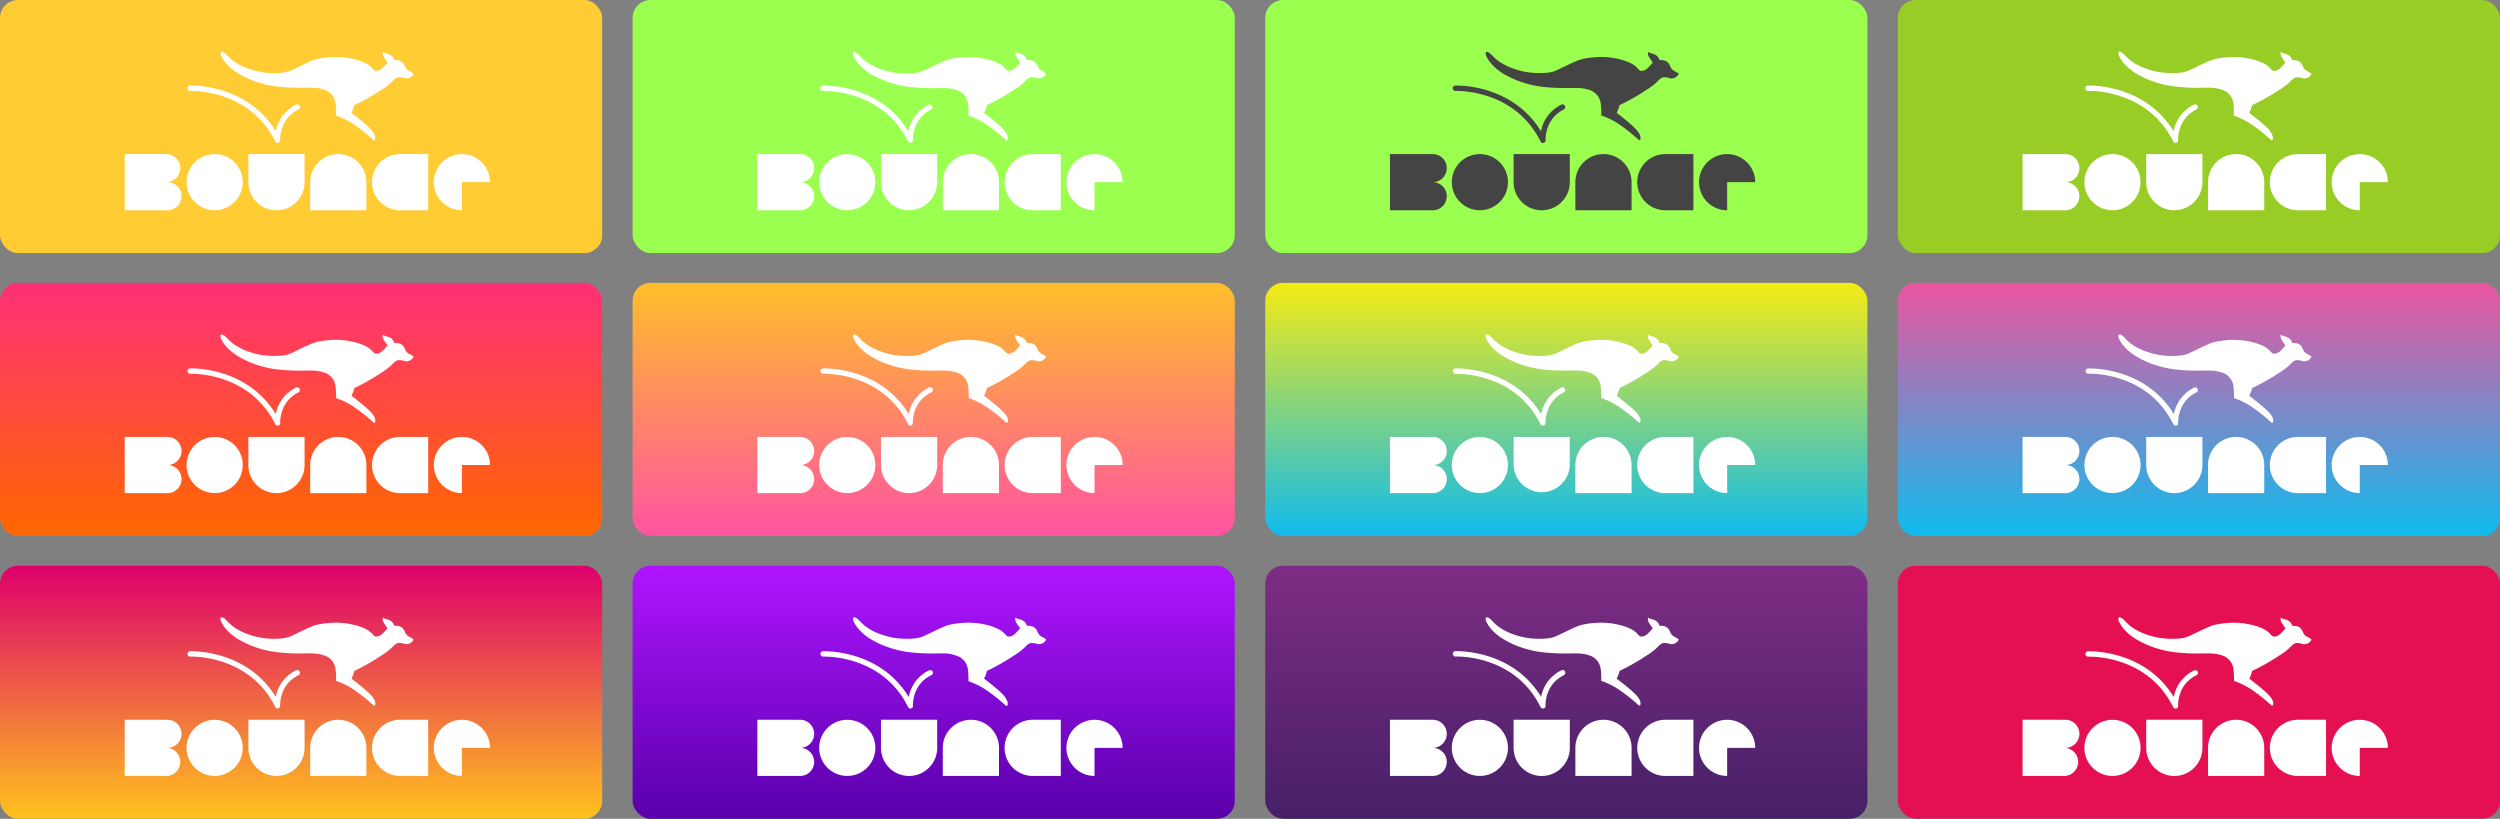 <svg id="Layer_01" data-name="Layer 01" xmlns="http://www.w3.org/2000/svg" xmlns:xlink="http://www.w3.org/1999/xlink" viewBox="0 0 930.08 304.61"><rect x="0" y="0" width="930.08" height="304.61" fill="#808080" stroke="none"/><defs><style>.cls-1{fill:url(#linear-gradient);}.cls-2{fill:#fff;}.cls-3{fill:url(#linear-gradient-2);}.cls-4{fill:url(#linear-gradient-3);}.cls-5{fill:url(#linear-gradient-4);}.cls-6{fill:url(#linear-gradient-5);}.cls-7{fill:url(#linear-gradient-6);}.cls-8{fill:url(#linear-gradient-7);}.cls-9{fill:#e51052;}.cls-10{fill:#fc3;}.cls-11{fill:#9bff4f;}.cls-12{fill:#444;}.cls-13{fill:#97cd25;}</style><linearGradient id="linear-gradient" x1="112.01" y1="105.23" x2="112.01" y2="199.38" gradientUnits="userSpaceOnUse"><stop offset="0" stop-color="#ff3076"/><stop offset="1" stop-color="#ff6700"/></linearGradient><linearGradient id="linear-gradient-2" x1="347.37" y1="105.23" x2="347.37" y2="199.38" gradientUnits="userSpaceOnUse"><stop offset="0" stop-color="#ffbe2a"/><stop offset="1" stop-color="#ff54a0"/></linearGradient><linearGradient id="linear-gradient-3" x1="582.72" y1="105.23" x2="582.72" y2="199.38" gradientUnits="userSpaceOnUse"><stop offset="0" stop-color="#f5eb13"/><stop offset="1" stop-color="#10bbee"/></linearGradient><linearGradient id="linear-gradient-4" x1="818.07" y1="105.23" x2="818.07" y2="199.38" gradientUnits="userSpaceOnUse"><stop offset="0" stop-color="#eb559f"/><stop offset="1" stop-color="#10bbee"/></linearGradient><linearGradient id="linear-gradient-5" x1="112.01" y1="210.46" x2="112.01" y2="304.61" gradientUnits="userSpaceOnUse"><stop offset="0" stop-color="#de006c"/><stop offset="1" stop-color="#ffc21e"/></linearGradient><linearGradient id="linear-gradient-6" x1="347.37" y1="210.46" x2="347.37" y2="304.61" gradientUnits="userSpaceOnUse"><stop offset="0" stop-color="#af15ff"/><stop offset="1" stop-color="#5800aa"/></linearGradient><linearGradient id="linear-gradient-7" x1="582.72" y1="210.46" x2="582.72" y2="304.61" gradientUnits="userSpaceOnUse"><stop offset="0" stop-color="#7e2d84"/><stop offset="1" stop-color="#461f67"/></linearGradient></defs><title>Artboard 2</title><rect class="cls-1" y="105.23" width="224.03" height="94.15" rx="6.66" ry="6.66"/><path class="cls-2" d="M182.3,173H171.85v10.45A10.45,10.45,0,1,1,182.3,173Z"/><path class="cls-2" d="M56.86,162.55H46.4v20.91H62.08a5.23,5.23,0,1,0,0-10.45,5.23,5.23,0,1,0,0-10.45Z"/><path class="cls-2" d="M136.31,173a10.45,10.45,0,0,0-20.91,0v10.45h20.91Z"/><path class="cls-2" d="M92.4,173a10.45,10.45,0,0,0,20.91,0V162.55H92.4Z"/><path class="cls-2" d="M148.85,162.55a10.45,10.45,0,0,0,0,20.91h10.45V162.55Z"/><circle class="cls-2" cx="79.86" cy="173" r="10.45"/><path class="cls-2" d="M130.77,147.25a17.38,17.38,0,0,0,1.07-2.89,79.74,79.74,0,0,0,10.07-5.73,23.45,23.45,0,0,0,3.67-2.73,13.25,13.25,0,0,1,1.73-1.59,2.43,2.43,0,0,1,1.51-.31,5.82,5.82,0,0,1,1.26.18,3,3,0,0,0,.91.24,3.39,3.39,0,0,0,1.57-.34,3.23,3.23,0,0,0,1.1-1c.2-.29.2-.42,0-.58a5,5,0,0,0-.93-.58,7,7,0,0,1-1.15-.69,3,3,0,0,1-.76-1c-.19-.37-.33-.77-.56-1.14a3.11,3.11,0,0,0-.88-.94,3.24,3.24,0,0,0-1.24-.48,4.6,4.6,0,0,0-1.5-.08,2.88,2.88,0,0,0-.9-1.57,5,5,0,0,0-1.34-.72c-.42-.15-.73-.2-1-.28a4.93,4.93,0,0,1-1-.5,2.57,2.57,0,0,0,.43,2c.32.53.7,1.1,1.34,2a25.78,25.78,0,0,1-1.8,1.94,4,4,0,0,1-1.28.89,3.3,3.3,0,0,1-1.07.24,1.06,1.06,0,0,1-.77-.23c-.26-.2-.55-.54-1-1a8.29,8.29,0,0,0-2.11-1.54,20.14,20.14,0,0,0-4.39-1.56,28.49,28.49,0,0,0-6.3-.83,34.79,34.79,0,0,0-6.46.55,14.65,14.65,0,0,0-3.58,1.1c-1,.43-2.09.94-3.09,1.42l-2.72,1.3a19.56,19.56,0,0,1-2.29,1,11.34,11.34,0,0,1-2.38.48,29.23,29.23,0,0,1-3.28.13,27.83,27.83,0,0,1-4.41-.36,29.72,29.72,0,0,1-5-1.32,23.43,23.43,0,0,1-4.23-2,15.48,15.48,0,0,1-2.71-2.11c-.68-.65-1.16-1.21-1.63-1.6a2.19,2.19,0,0,0-1.22-.59c-.3,0-.44.23-.45.55a3,3,0,0,0,.41,1.34,11.26,11.26,0,0,0,1.7,2.51,18.89,18.89,0,0,0,4.15,3.51,34.42,34.42,0,0,0,7,3.29,37.87,37.87,0,0,0,8,1.81,73.07,73.07,0,0,0,8.18.44c2.33,0,4-.08,5.47,0a15.14,15.14,0,0,1,3.83.77,5.87,5.87,0,0,1,2.12,1.23,6.14,6.14,0,0,1,1.33,1.72,6.9,6.9,0,0,1,.66,2.29,31.37,31.37,0,0,1,.18,4.2,28.34,28.34,0,0,1,7.91,4.19,58,58,0,0,1,5,4c.94.83,1.11,1,1.28,1s.35-.15.41-.54a3.3,3.3,0,0,0-.55-2C138.5,153.83,137.46,152.38,130.77,147.25Z"/><path class="cls-2" d="M111,146c-7.09,3.48-6.78,11.28-6.77,11.36v.08a.54.54,0,0,1,0,.22.07.07,0,0,1,0,0,.64.64,0,0,1-.08.19,1,1,0,0,1-.15.2.65.65,0,0,1-.12.11.86.86,0,0,1-.36.17l-.12,0h-.12a.75.75,0,0,1-.26,0h0l-.17-.07a.57.57,0,0,1-.18-.12.4.4,0,0,1-.13-.13.72.72,0,0,1-.14-.2l0,0C92.68,138.2,71,139.05,70.8,139.05a1,1,0,1,1-.1-2c.22,0,21-.85,31.89,17a13.8,13.8,0,0,1,7.56-9.89A1,1,0,1,1,111,146Z"/><rect class="cls-3" x="235.35" y="105.23" width="224.03" height="94.15" rx="6.66" ry="6.66"/><path class="cls-2" d="M417.66,173H407.2v10.45A10.45,10.45,0,1,1,417.66,173Z"/><path class="cls-2" d="M292.21,162.55H281.76v20.91h15.68a5.23,5.23,0,1,0,0-10.45,5.23,5.23,0,1,0,0-10.45Z"/><path class="cls-2" d="M371.66,173a10.45,10.45,0,1,0-20.91,0v10.45h20.91Z"/><path class="cls-2" d="M327.75,173a10.45,10.45,0,0,0,20.91,0V162.55H327.75Z"/><path class="cls-2" d="M384.2,162.55a10.45,10.45,0,0,0,0,20.91h10.45V162.55Z"/><circle class="cls-2" cx="315.21" cy="173" r="10.45"/><path class="cls-2" d="M366.12,147.25a17.38,17.38,0,0,0,1.07-2.89,79.74,79.74,0,0,0,10.07-5.73,23.45,23.45,0,0,0,3.67-2.73,13.25,13.25,0,0,1,1.73-1.59,2.43,2.43,0,0,1,1.51-.31,5.82,5.82,0,0,1,1.26.18,3,3,0,0,0,.91.24,3.39,3.39,0,0,0,1.57-.34,3.23,3.23,0,0,0,1.1-1c.2-.29.2-.42,0-.58a5,5,0,0,0-.93-.58,7,7,0,0,1-1.15-.69,3,3,0,0,1-.76-1c-.19-.37-.33-.77-.56-1.14a3.11,3.11,0,0,0-.88-.94,3.24,3.24,0,0,0-1.24-.48,4.6,4.6,0,0,0-1.5-.08,2.88,2.88,0,0,0-.9-1.57,5,5,0,0,0-1.34-.72c-.42-.15-.73-.2-1-.28a4.93,4.93,0,0,1-1-.5,2.57,2.57,0,0,0,.43,2c.32.53.7,1.1,1.34,2a25.78,25.78,0,0,1-1.8,1.94,4,4,0,0,1-1.28.89,3.3,3.3,0,0,1-1.07.24,1.06,1.06,0,0,1-.77-.23c-.26-.2-.55-.54-1-1a8.29,8.29,0,0,0-2.11-1.54,20.14,20.14,0,0,0-4.39-1.56,28.49,28.49,0,0,0-6.3-.83,34.79,34.79,0,0,0-6.46.55,14.65,14.65,0,0,0-3.58,1.1c-1,.43-2.09.94-3.09,1.42l-2.72,1.3a19.56,19.56,0,0,1-2.29,1,11.34,11.34,0,0,1-2.38.48,29.23,29.23,0,0,1-3.28.13,27.83,27.83,0,0,1-4.41-.36,29.72,29.72,0,0,1-5-1.32,23.43,23.43,0,0,1-4.23-2,15.48,15.48,0,0,1-2.71-2.11c-.68-.65-1.16-1.21-1.63-1.6a2.19,2.19,0,0,0-1.22-.59c-.3,0-.44.23-.45.55a3,3,0,0,0,.41,1.34,11.26,11.26,0,0,0,1.7,2.51,18.89,18.89,0,0,0,4.15,3.51,34.42,34.42,0,0,0,7,3.29,37.87,37.87,0,0,0,8,1.81,73.07,73.07,0,0,0,8.18.44c2.33,0,4-.08,5.47,0a15.14,15.14,0,0,1,3.83.77,5.87,5.87,0,0,1,2.12,1.23,6.14,6.14,0,0,1,1.33,1.72,6.9,6.9,0,0,1,.66,2.29,31.37,31.37,0,0,1,.18,4.2,28.34,28.34,0,0,1,7.91,4.19,58,58,0,0,1,5,4c.94.83,1.11,1,1.28,1s.35-.15.41-.54a3.3,3.3,0,0,0-.55-2C373.85,153.83,372.82,152.38,366.12,147.25Z"/><path class="cls-2" d="M346.39,146c-7.05,3.47-6.78,11-6.77,11.36v0a.75.75,0,0,1,0,.26v0a1.15,1.15,0,0,1-.24.41.65.65,0,0,1-.12.11.86.86,0,0,1-.36.17l-.12,0h-.12a.75.75,0,0,1-.26,0h0a.66.66,0,0,1-.24-.11h0a.62.62,0,0,1-.18-.14l0-.06a.9.9,0,0,1-.14-.2s0,0,0,0c-9.67-19.6-31.33-18.75-31.55-18.75a1,1,0,0,1-.1-2c.22,0,21.05-.84,31.89,17a13.85,13.85,0,0,1,7.57-9.9,1,1,0,0,1,.88,1.8Z"/><rect class="cls-4" x="470.71" y="105.23" width="224.03" height="94.15" rx="6.66" ry="6.66"/><path class="cls-2" d="M653,173H642.56v10.45A10.45,10.45,0,1,1,653,173Z"/><path class="cls-2" d="M527.56,162.55H517.11v20.91h15.68a5.23,5.23,0,1,0,0-10.45,5.23,5.23,0,1,0,0-10.45Z"/><path class="cls-2" d="M607,173a10.45,10.45,0,0,0-20.91,0v10.45H607Z"/><path class="cls-2" d="M563.11,173A10.45,10.45,0,0,0,584,173V162.55H563.11Z"/><path class="cls-2" d="M619.56,162.55a10.45,10.45,0,0,0,0,20.91H630V162.55Z"/><circle class="cls-2" cx="550.56" cy="173" r="10.45"/><path class="cls-2" d="M601.47,147.25a17.38,17.38,0,0,0,1.07-2.89,79.74,79.74,0,0,0,10.07-5.73,23.45,23.45,0,0,0,3.67-2.73,13.25,13.25,0,0,1,1.73-1.59,2.43,2.43,0,0,1,1.51-.31,5.82,5.82,0,0,1,1.26.18,3,3,0,0,0,.91.24,3.39,3.39,0,0,0,1.57-.34,3.23,3.23,0,0,0,1.1-1c.2-.29.2-.42,0-.58a5,5,0,0,0-.93-.58,7,7,0,0,1-1.15-.69,3,3,0,0,1-.76-1c-.19-.37-.33-.77-.56-1.14a3.11,3.11,0,0,0-.88-.94,3.24,3.24,0,0,0-1.24-.48,4.6,4.6,0,0,0-1.5-.08,2.88,2.88,0,0,0-.9-1.57,5,5,0,0,0-1.34-.72c-.42-.15-.73-.2-1-.28a4.93,4.93,0,0,1-1-.5,2.57,2.57,0,0,0,.43,2c.32.53.7,1.1,1.34,2a25.78,25.78,0,0,1-1.8,1.94,4,4,0,0,1-1.28.89,3.3,3.3,0,0,1-1.07.24,1.06,1.06,0,0,1-.77-.23c-.26-.2-.55-.54-1-1a8.29,8.29,0,0,0-2.11-1.54,20.14,20.14,0,0,0-4.39-1.56,28.49,28.49,0,0,0-6.3-.83,34.79,34.79,0,0,0-6.46.55,14.65,14.65,0,0,0-3.58,1.1c-1,.43-2.09.94-3.09,1.42l-2.72,1.3a19.56,19.56,0,0,1-2.29,1,11.34,11.34,0,0,1-2.38.48,29.23,29.23,0,0,1-3.28.13,27.83,27.83,0,0,1-4.41-.36,29.72,29.72,0,0,1-5-1.32,23.43,23.43,0,0,1-4.23-2,15.48,15.48,0,0,1-2.71-2.11c-.68-.65-1.16-1.21-1.63-1.6a2.19,2.19,0,0,0-1.22-.59c-.3,0-.44.23-.45.55a3,3,0,0,0,.41,1.34,11.26,11.26,0,0,0,1.7,2.51,18.89,18.89,0,0,0,4.15,3.51,34.42,34.42,0,0,0,7,3.29,37.87,37.87,0,0,0,8,1.81,73.07,73.07,0,0,0,8.18.44c2.33,0,4-.08,5.47,0a15.14,15.14,0,0,1,3.83.77,5.87,5.87,0,0,1,2.12,1.23,6.14,6.14,0,0,1,1.33,1.72,6.9,6.9,0,0,1,.66,2.29,31.37,31.37,0,0,1,.18,4.2,28.34,28.34,0,0,1,7.91,4.19,58,58,0,0,1,5,4c.94.83,1.11,1,1.28,1s.35-.15.41-.54a3.3,3.3,0,0,0-.55-2C609.2,153.83,608.17,152.38,601.47,147.25Z"/><path class="cls-2" d="M581.75,146c-7.09,3.48-6.77,11.28-6.77,11.36v0a.75.75,0,0,1,0,.26v0a.88.88,0,0,1-.11.24.7.7,0,0,1-.13.17.65.65,0,0,1-.12.11.86.86,0,0,1-.36.17l-.12,0H574a.75.75,0,0,1-.26,0h0a.64.64,0,0,1-.19-.08l-.07,0a.7.7,0,0,1-.22-.2.72.72,0,0,1-.14-.2s0,0,0,0c-9.67-19.6-31.33-18.75-31.55-18.75a1,1,0,1,1-.1-2c.22,0,21-.85,31.89,17a13.83,13.83,0,0,1,7.57-9.88,1,1,0,0,1,.88,1.79Z"/><rect class="cls-5" x="706.06" y="105.23" width="224.03" height="94.15" rx="6.66" ry="6.66"/><path class="cls-2" d="M888.36,173H877.91v10.45A10.45,10.45,0,1,1,888.36,173Z"/><path class="cls-2" d="M762.92,162.55H752.46v20.91h15.68a5.23,5.23,0,1,0,0-10.45,5.23,5.23,0,1,0,0-10.45Z"/><path class="cls-2" d="M842.37,173a10.45,10.45,0,1,0-20.91,0v10.45h20.91Z"/><path class="cls-2" d="M798.46,173a10.45,10.45,0,0,0,20.91,0V162.55H798.46Z"/><path class="cls-2" d="M854.91,162.55a10.45,10.45,0,1,0,0,20.91h10.45V162.55Z"/><circle class="cls-2" cx="785.91" cy="173" r="10.45"/><path class="cls-2" d="M836.82,147.25a17.38,17.38,0,0,0,1.07-2.89A79.74,79.74,0,0,0,848,138.64a23.45,23.45,0,0,0,3.67-2.73,13.25,13.25,0,0,1,1.73-1.59,2.43,2.43,0,0,1,1.51-.31,5.82,5.82,0,0,1,1.26.18,3,3,0,0,0,.91.24,3.39,3.39,0,0,0,1.57-.34,3.23,3.23,0,0,0,1.1-1c.2-.29.2-.42,0-.58a5,5,0,0,0-.93-.58,7,7,0,0,1-1.15-.69,3,3,0,0,1-.76-1c-.19-.37-.33-.77-.56-1.14a3.11,3.11,0,0,0-.88-.94,3.24,3.24,0,0,0-1.24-.48,4.6,4.6,0,0,0-1.5-.08,2.88,2.88,0,0,0-.9-1.57,5,5,0,0,0-1.34-.72c-.42-.15-.73-.2-1-.28a4.93,4.93,0,0,1-1-.5,2.57,2.57,0,0,0,.43,2c.32.53.7,1.1,1.34,2a25.78,25.78,0,0,1-1.8,1.94,4,4,0,0,1-1.28.89,3.3,3.3,0,0,1-1.07.24,1.06,1.06,0,0,1-.77-.23c-.26-.2-.55-.54-1-1a8.29,8.29,0,0,0-2.11-1.54,20.14,20.14,0,0,0-4.39-1.56,28.49,28.49,0,0,0-6.3-.83,34.79,34.79,0,0,0-6.46.55,14.65,14.65,0,0,0-3.58,1.1c-1,.43-2.09.94-3.09,1.42l-2.72,1.3a19.56,19.56,0,0,1-2.29,1,11.34,11.34,0,0,1-2.38.48,29.23,29.23,0,0,1-3.28.13,27.83,27.83,0,0,1-4.41-.36,29.72,29.72,0,0,1-5-1.32,23.43,23.43,0,0,1-4.23-2,15.48,15.48,0,0,1-2.71-2.11c-.68-.65-1.16-1.21-1.63-1.6a2.19,2.19,0,0,0-1.22-.59c-.3,0-.44.23-.45.55a3,3,0,0,0,.41,1.34,11.26,11.26,0,0,0,1.7,2.51,18.89,18.89,0,0,0,4.15,3.51,34.42,34.42,0,0,0,7,3.29,37.87,37.87,0,0,0,8,1.81,73.07,73.07,0,0,0,8.18.44c2.33,0,4-.08,5.47,0a15.14,15.14,0,0,1,3.83.77,5.87,5.87,0,0,1,2.12,1.23,6.14,6.14,0,0,1,1.33,1.72,6.9,6.9,0,0,1,.66,2.29,31.37,31.37,0,0,1,.18,4.2,28.34,28.34,0,0,1,7.91,4.19,58,58,0,0,1,5,4c.94.83,1.11,1,1.28,1s.35-.15.41-.54a3.3,3.3,0,0,0-.55-2C844.56,153.83,843.52,152.38,836.82,147.25Z"/><path class="cls-2" d="M817.1,146c-7.09,3.49-6.77,11.29-6.77,11.36v.06a.75.75,0,0,1,0,.26.71.71,0,0,1-.11.25.78.78,0,0,1-.16.2l0,0a.85.85,0,0,1-.2.13.48.48,0,0,1-.21.08.58.58,0,0,1-.19,0h-.05a.75.75,0,0,1-.26,0h0a.88.88,0,0,1-.24-.11,1.09,1.09,0,0,1-.17-.13.4.4,0,0,1-.1-.12.8.8,0,0,1-.12-.18c-9.66-19.62-31.34-18.78-31.56-18.78a1,1,0,0,1-1.05-.94,1,1,0,0,1,.95-1c.22,0,21.05-.85,31.89,17a13.86,13.86,0,0,1,7.57-9.89,1,1,0,0,1,.88,1.79Z"/><rect class="cls-6" y="210.46" width="224.03" height="94.15" rx="6.66" ry="6.66"/><path class="cls-2" d="M182.3,278.23H171.85v10.45a10.45,10.45,0,1,1,10.45-10.45Z"/><path class="cls-2" d="M56.86,267.77H46.4v20.91H62.08a5.23,5.23,0,0,0,0-10.45,5.23,5.23,0,1,0,0-10.45Z"/><path class="cls-2" d="M136.31,278.23a10.45,10.45,0,1,0-20.91,0v10.45h20.91Z"/><path class="cls-2" d="M92.4,278.23a10.45,10.45,0,0,0,20.91,0V267.77H92.4Z"/><path class="cls-2" d="M148.85,267.77a10.45,10.45,0,0,0,0,20.91h10.45V267.77Z"/><circle class="cls-2" cx="79.86" cy="278.23" r="10.45"/><path class="cls-2" d="M130.77,252.48a17.38,17.38,0,0,0,1.07-2.89,79.74,79.74,0,0,0,10.07-5.73,23.45,23.45,0,0,0,3.67-2.73,13.25,13.25,0,0,1,1.73-1.59,2.43,2.43,0,0,1,1.51-.31,5.82,5.82,0,0,1,1.26.18,3,3,0,0,0,.91.24,3.39,3.39,0,0,0,1.57-.34,3.23,3.23,0,0,0,1.1-1c.2-.29.2-.42,0-.58a5,5,0,0,0-.93-.58,7,7,0,0,1-1.15-.69,3,3,0,0,1-.76-1c-.19-.37-.33-.77-.56-1.14a3.11,3.11,0,0,0-.88-.94,3.24,3.24,0,0,0-1.24-.48,4.6,4.6,0,0,0-1.5-.08,2.88,2.88,0,0,0-.9-1.57,5,5,0,0,0-1.34-.72c-.42-.15-.73-.2-1-.28a4.93,4.93,0,0,1-1-.5,2.57,2.57,0,0,0,.43,2c.32.53.7,1.1,1.34,2a25.78,25.78,0,0,1-1.8,1.94,4,4,0,0,1-1.28.89,3.3,3.3,0,0,1-1.07.24,1.06,1.06,0,0,1-.77-.23c-.26-.2-.55-.54-1-1a8.29,8.29,0,0,0-2.11-1.54,20.14,20.14,0,0,0-4.39-1.56,28.49,28.49,0,0,0-6.3-.83,34.79,34.79,0,0,0-6.46.55,14.65,14.65,0,0,0-3.58,1.1c-1,.43-2.09.94-3.09,1.42l-2.72,1.3a19.56,19.56,0,0,1-2.29,1,11.34,11.34,0,0,1-2.38.48,29.23,29.23,0,0,1-3.28.13,27.83,27.83,0,0,1-4.41-.36,29.72,29.72,0,0,1-5-1.32,23.43,23.43,0,0,1-4.23-2,15.48,15.48,0,0,1-2.71-2.11c-.68-.65-1.16-1.21-1.63-1.6a2.19,2.19,0,0,0-1.22-.59c-.3,0-.44.23-.45.55a3,3,0,0,0,.41,1.34,11.26,11.26,0,0,0,1.7,2.51,18.89,18.89,0,0,0,4.15,3.51,34.42,34.42,0,0,0,7,3.29,37.87,37.87,0,0,0,8,1.81,73.07,73.07,0,0,0,8.18.44c2.33,0,4-.08,5.47,0a15.14,15.14,0,0,1,3.83.77,5.87,5.87,0,0,1,2.12,1.23,6.14,6.14,0,0,1,1.33,1.72,6.9,6.9,0,0,1,.66,2.29,31.37,31.37,0,0,1,.18,4.2,28.34,28.34,0,0,1,7.91,4.19,58,58,0,0,1,5,4c.94.83,1.11,1,1.28,1s.35-.15.41-.54a3.3,3.3,0,0,0-.55-2C138.5,259.05,137.46,257.61,130.77,252.48Z"/><path class="cls-2" d="M111,251.22c-7.06,3.47-6.79,11-6.77,11.36v0a.92.92,0,0,1-.06.33.29.29,0,0,1-.05.13.8.8,0,0,1-.15.21s0,0,0,0l-.09.08a.42.42,0,0,1-.14.09.85.85,0,0,1-.44.14h0a.75.75,0,0,1-.26,0h0a.63.63,0,0,1-.22-.1l-.06,0a.45.45,0,0,1-.16-.12l0-.06a.91.91,0,0,1-.14-.2s0,0,0,0C92.68,243.43,71,244.28,70.8,244.28a1,1,0,1,1-.1-2c.22,0,21-.84,31.89,17a13.85,13.85,0,0,1,7.56-9.91,1,1,0,0,1,1.34.46A1,1,0,0,1,111,251.22Z"/><rect class="cls-7" x="235.35" y="210.46" width="224.03" height="94.15" rx="6.66" ry="6.66"/><path class="cls-2" d="M417.66,278.23H407.2v10.45a10.45,10.45,0,1,1,10.45-10.45Z"/><path class="cls-2" d="M292.21,267.77H281.76v20.91h15.68a5.23,5.23,0,1,0,0-10.45,5.23,5.23,0,1,0,0-10.45Z"/><path class="cls-2" d="M371.66,278.23a10.45,10.45,0,1,0-20.91,0v10.45h20.91Z"/><path class="cls-2" d="M327.75,278.23a10.45,10.45,0,0,0,20.91,0V267.77H327.75Z"/><path class="cls-2" d="M384.2,267.77a10.45,10.45,0,0,0,0,20.91h10.45V267.77Z"/><circle class="cls-2" cx="315.21" cy="278.23" r="10.45"/><path class="cls-2" d="M366.12,252.48a17.38,17.38,0,0,0,1.07-2.89,79.74,79.74,0,0,0,10.07-5.73,23.45,23.45,0,0,0,3.67-2.73,13.25,13.25,0,0,1,1.73-1.59,2.43,2.43,0,0,1,1.51-.31,5.82,5.82,0,0,1,1.26.18,3,3,0,0,0,.91.24,3.39,3.39,0,0,0,1.57-.34,3.23,3.23,0,0,0,1.1-1c.2-.29.2-.42,0-.58a5,5,0,0,0-.93-.58,7,7,0,0,1-1.15-.69,3,3,0,0,1-.76-1c-.19-.37-.33-.77-.56-1.14a3.11,3.11,0,0,0-.88-.94,3.24,3.24,0,0,0-1.24-.48,4.6,4.6,0,0,0-1.5-.08,2.88,2.88,0,0,0-.9-1.57,5,5,0,0,0-1.34-.72c-.42-.15-.73-.2-1-.28a4.93,4.93,0,0,1-1-.5,2.57,2.57,0,0,0,.43,2c.32.53.7,1.1,1.34,2a25.78,25.78,0,0,1-1.8,1.94,4,4,0,0,1-1.28.89,3.3,3.3,0,0,1-1.07.24,1.06,1.06,0,0,1-.77-.23c-.26-.2-.55-.54-1-1a8.29,8.29,0,0,0-2.11-1.54,20.14,20.14,0,0,0-4.39-1.56,28.49,28.49,0,0,0-6.3-.83,34.79,34.79,0,0,0-6.46.55,14.65,14.65,0,0,0-3.58,1.1c-1,.43-2.09.94-3.09,1.42l-2.72,1.3a19.56,19.56,0,0,1-2.29,1,11.34,11.34,0,0,1-2.38.48,29.23,29.23,0,0,1-3.28.13,27.83,27.83,0,0,1-4.41-.36,29.72,29.72,0,0,1-5-1.32,23.43,23.43,0,0,1-4.23-2,15.48,15.48,0,0,1-2.71-2.11c-.68-.65-1.16-1.21-1.63-1.6a2.19,2.19,0,0,0-1.22-.59c-.3,0-.44.23-.45.55a3,3,0,0,0,.41,1.34,11.26,11.26,0,0,0,1.7,2.51,18.89,18.89,0,0,0,4.15,3.51,34.42,34.42,0,0,0,7,3.29,37.87,37.87,0,0,0,8,1.81,73.07,73.07,0,0,0,8.18.44c2.33,0,4-.08,5.47,0A15.14,15.14,0,0,1,356,244a5.87,5.87,0,0,1,2.12,1.23,6.14,6.14,0,0,1,1.33,1.72,6.9,6.9,0,0,1,.66,2.29,31.37,31.37,0,0,1,.18,4.2,28.34,28.34,0,0,1,7.91,4.19,58,58,0,0,1,5,4c.94.83,1.11,1,1.28,1s.35-.15.41-.54a3.3,3.3,0,0,0-.55-2C373.85,259.05,372.82,257.61,366.12,252.48Z"/><path class="cls-2" d="M346.4,251.23c-7.06,3.46-6.79,11-6.77,11.36v.07a.54.54,0,0,1,0,.22.07.07,0,0,1,0,0,.64.64,0,0,1-.08.19.8.8,0,0,1-.15.21l-.09.08a.42.42,0,0,1-.14.09.85.85,0,0,1-.44.14h0a.75.75,0,0,1-.26,0h0a.62.62,0,0,1-.22-.1.85.85,0,0,1-.19-.14.4.4,0,0,1-.1-.12.81.81,0,0,1-.12-.18c-9.67-19.62-31.34-18.77-31.56-18.77a1,1,0,1,1-.1-2c.22,0,21-.85,31.89,17a13.83,13.83,0,0,1,7.56-9.9,1,1,0,0,1,.89,1.8Z"/><rect class="cls-8" x="470.71" y="210.46" width="224.03" height="94.15" rx="6.66" ry="6.66"/><path class="cls-2" d="M653,278.23H642.56v10.45A10.45,10.45,0,1,1,653,278.23Z"/><path class="cls-2" d="M527.56,267.77H517.11v20.91h15.68a5.23,5.23,0,1,0,0-10.45,5.23,5.23,0,1,0,0-10.45Z"/><path class="cls-2" d="M607,278.23a10.45,10.45,0,0,0-20.91,0v10.45H607Z"/><path class="cls-2" d="M563.11,278.23a10.45,10.45,0,0,0,20.91,0V267.77H563.11Z"/><path class="cls-2" d="M619.56,267.77a10.45,10.45,0,0,0,0,20.91H630V267.77Z"/><circle class="cls-2" cx="550.56" cy="278.23" r="10.45"/><path class="cls-2" d="M601.47,252.48a17.38,17.38,0,0,0,1.07-2.89,79.74,79.74,0,0,0,10.07-5.73,23.45,23.45,0,0,0,3.67-2.73,13.25,13.25,0,0,1,1.73-1.59,2.43,2.43,0,0,1,1.51-.31,5.82,5.82,0,0,1,1.26.18,3,3,0,0,0,.91.24,3.39,3.39,0,0,0,1.57-.34,3.23,3.23,0,0,0,1.1-1c.2-.29.2-.42,0-.58a5,5,0,0,0-.93-.58,7,7,0,0,1-1.15-.69,3,3,0,0,1-.76-1c-.19-.37-.33-.77-.56-1.14a3.11,3.11,0,0,0-.88-.94,3.24,3.24,0,0,0-1.24-.48,4.6,4.6,0,0,0-1.5-.08,2.88,2.88,0,0,0-.9-1.57,5,5,0,0,0-1.34-.72c-.42-.15-.73-.2-1-.28a4.93,4.93,0,0,1-1-.5,2.57,2.57,0,0,0,.43,2c.32.53.7,1.1,1.34,2a25.78,25.78,0,0,1-1.8,1.94,4,4,0,0,1-1.28.89,3.3,3.3,0,0,1-1.07.24,1.06,1.06,0,0,1-.77-.23c-.26-.2-.55-.54-1-1a8.29,8.29,0,0,0-2.11-1.54,20.14,20.14,0,0,0-4.39-1.56,28.49,28.49,0,0,0-6.3-.83,34.79,34.79,0,0,0-6.46.55,14.65,14.65,0,0,0-3.58,1.1c-1,.43-2.09.94-3.09,1.42l-2.72,1.3a19.56,19.56,0,0,1-2.29,1,11.34,11.34,0,0,1-2.38.48,29.23,29.23,0,0,1-3.28.13,27.83,27.83,0,0,1-4.41-.36,29.72,29.72,0,0,1-5-1.32,23.43,23.43,0,0,1-4.23-2,15.48,15.48,0,0,1-2.71-2.11c-.68-.65-1.16-1.21-1.63-1.6a2.19,2.19,0,0,0-1.22-.59c-.3,0-.44.23-.45.55a3,3,0,0,0,.41,1.34,11.26,11.26,0,0,0,1.7,2.51,18.89,18.89,0,0,0,4.15,3.51,34.42,34.42,0,0,0,7,3.29,37.87,37.87,0,0,0,8,1.81,73.07,73.07,0,0,0,8.18.44c2.33,0,4-.08,5.47,0a15.14,15.14,0,0,1,3.83.77,5.87,5.87,0,0,1,2.12,1.23,6.14,6.14,0,0,1,1.33,1.72,6.9,6.9,0,0,1,.66,2.29,31.37,31.37,0,0,1,.18,4.2,28.34,28.34,0,0,1,7.91,4.19,58,58,0,0,1,5,4c.94.83,1.11,1,1.28,1s.35-.15.41-.54a3.3,3.3,0,0,0-.55-2C609.2,259.05,608.17,257.61,601.47,252.48Z"/><path class="cls-2" d="M581.75,251.23c-7.05,3.46-6.78,11-6.77,11.36v0a.75.75,0,0,1,0,.26.85.85,0,0,1-.11.26.7.7,0,0,1-.21.24.66.66,0,0,1-.17.12.79.79,0,0,1-.23.09l-.12,0H574a.75.75,0,0,1-.26,0h0a.88.88,0,0,1-.24-.11,1.08,1.08,0,0,1-.17-.13.4.4,0,0,1-.1-.12.8.8,0,0,1-.12-.18c-9.67-19.62-31.34-18.77-31.56-18.77a1,1,0,1,1-.1-2c.22,0,21-.85,31.89,17a13.86,13.86,0,0,1,7.57-9.89,1,1,0,0,1,.88,1.8Z"/><rect class="cls-9" x="706.06" y="210.46" width="224.03" height="94.15" rx="6.66" ry="6.66"/><path class="cls-2" d="M888.36,278.23H877.91v10.45a10.45,10.45,0,1,1,10.45-10.45Z"/><path class="cls-2" d="M762.92,267.77H752.46v20.91h15.68a5.23,5.23,0,0,0,0-10.45,5.23,5.23,0,1,0,0-10.45Z"/><path class="cls-2" d="M842.37,278.23a10.45,10.45,0,1,0-20.91,0v10.45h20.91Z"/><path class="cls-2" d="M798.46,278.23a10.45,10.45,0,0,0,20.91,0V267.77H798.46Z"/><path class="cls-2" d="M854.91,267.77a10.45,10.45,0,0,0,0,20.91h10.45V267.77Z"/><circle class="cls-2" cx="785.91" cy="278.23" r="10.45"/><path class="cls-2" d="M836.82,252.48a17.38,17.38,0,0,0,1.07-2.89A79.74,79.74,0,0,0,848,243.87a23.45,23.45,0,0,0,3.67-2.73,13.25,13.25,0,0,1,1.73-1.59,2.43,2.43,0,0,1,1.51-.31,5.82,5.82,0,0,1,1.26.18,3,3,0,0,0,.91.24,3.39,3.39,0,0,0,1.57-.34,3.23,3.23,0,0,0,1.1-1c.2-.29.2-.42,0-.58a5,5,0,0,0-.93-.58,7,7,0,0,1-1.15-.69,3,3,0,0,1-.76-1c-.19-.37-.33-.77-.56-1.14a3.11,3.11,0,0,0-.88-.94,3.24,3.24,0,0,0-1.24-.48,4.6,4.6,0,0,0-1.5-.08,2.88,2.88,0,0,0-.9-1.57,5,5,0,0,0-1.34-.72c-.42-.15-.73-.2-1-.28a4.93,4.93,0,0,1-1-.5,2.57,2.57,0,0,0,.43,2c.32.53.7,1.1,1.34,2a25.78,25.78,0,0,1-1.8,1.94,4,4,0,0,1-1.28.89,3.3,3.3,0,0,1-1.07.24,1.06,1.06,0,0,1-.77-.23c-.26-.2-.55-.54-1-1a8.29,8.29,0,0,0-2.11-1.54,20.14,20.14,0,0,0-4.39-1.56,28.49,28.49,0,0,0-6.3-.83,34.79,34.79,0,0,0-6.46.55,14.65,14.65,0,0,0-3.58,1.1c-1,.43-2.09.94-3.09,1.42l-2.72,1.3a19.56,19.56,0,0,1-2.29,1,11.34,11.34,0,0,1-2.38.48,29.23,29.23,0,0,1-3.28.13,27.83,27.83,0,0,1-4.41-.36,29.72,29.72,0,0,1-5-1.32,23.43,23.43,0,0,1-4.23-2,15.48,15.48,0,0,1-2.71-2.11c-.68-.65-1.16-1.21-1.63-1.6a2.19,2.19,0,0,0-1.22-.59c-.3,0-.44.23-.45.55a3,3,0,0,0,.41,1.34,11.26,11.26,0,0,0,1.7,2.51,18.89,18.89,0,0,0,4.15,3.51,34.42,34.42,0,0,0,7,3.29,37.87,37.87,0,0,0,8,1.81,73.07,73.07,0,0,0,8.18.44c2.33,0,4-.08,5.47,0a15.14,15.14,0,0,1,3.83.77,5.87,5.87,0,0,1,2.12,1.23,6.14,6.14,0,0,1,1.33,1.72,6.9,6.9,0,0,1,.66,2.29,31.37,31.37,0,0,1,.18,4.2,28.34,28.34,0,0,1,7.91,4.19,58,58,0,0,1,5,4c.94.83,1.11,1,1.28,1s.35-.15.41-.54a3.3,3.3,0,0,0-.55-2C844.56,259.05,843.52,257.61,836.82,252.48Z"/><path class="cls-2" d="M817.1,251.23c-7.05,3.46-6.78,11-6.77,11.36v.05a.75.75,0,0,1,0,.26.85.85,0,0,1-.11.26.7.7,0,0,1-.21.24.66.66,0,0,1-.17.12.79.79,0,0,1-.23.09l-.12,0h-.12a.75.75,0,0,1-.26,0h0a.88.88,0,0,1-.24-.11,1.08,1.08,0,0,1-.17-.13.4.4,0,0,1-.1-.12.8.8,0,0,1-.12-.18c-9.66-19.62-31.34-18.78-31.56-18.77a1,1,0,0,1-.1-2c.22,0,21-.85,31.89,17a13.86,13.86,0,0,1,7.57-9.89,1,1,0,0,1,1.33.46A1,1,0,0,1,817.1,251.23Z"/><rect class="cls-10" width="224.03" height="94.15" rx="6.66" ry="6.66"/><path class="cls-2" d="M182.3,67.77H171.85V78.23A10.45,10.45,0,1,1,182.3,67.77Z"/><path class="cls-2" d="M56.86,57.32H46.4V78.23H62.08a5.23,5.23,0,1,0,0-10.45,5.23,5.23,0,0,0,0-10.45Z"/><path class="cls-2" d="M136.31,67.77a10.45,10.45,0,1,0-20.91,0V78.23h20.91Z"/><path class="cls-2" d="M92.4,67.77a10.45,10.45,0,0,0,20.91,0V57.32H92.4Z"/><path class="cls-2" d="M148.85,57.32a10.45,10.45,0,0,0,0,20.91h10.45V57.32Z"/><circle class="cls-2" cx="79.86" cy="67.77" r="10.45"/><path class="cls-2" d="M130.77,42a17.38,17.38,0,0,0,1.07-2.89,79.74,79.74,0,0,0,10.07-5.73,23.45,23.45,0,0,0,3.67-2.73,13.25,13.25,0,0,1,1.73-1.59,2.43,2.43,0,0,1,1.51-.31,5.82,5.82,0,0,1,1.26.18,3,3,0,0,0,.91.24,3.39,3.39,0,0,0,1.57-.34,3.23,3.23,0,0,0,1.1-1c.2-.29.2-.42,0-.58a5,5,0,0,0-.93-.58A7,7,0,0,1,151.6,26a3,3,0,0,1-.76-1c-.19-.37-.33-.77-.56-1.14a3.11,3.11,0,0,0-.88-.94,3.24,3.24,0,0,0-1.24-.48,4.6,4.6,0,0,0-1.5-.08,2.88,2.88,0,0,0-.9-1.57,5,5,0,0,0-1.34-.72c-.42-.15-.73-.2-1-.28a4.93,4.93,0,0,1-1-.5,2.57,2.57,0,0,0,.43,2c.32.53.7,1.1,1.34,2a25.78,25.78,0,0,1-1.8,1.94,4,4,0,0,1-1.28.89,3.3,3.3,0,0,1-1.07.24,1.06,1.06,0,0,1-.77-.23c-.26-.2-.55-.54-1-1a8.29,8.29,0,0,0-2.11-1.54,20.14,20.14,0,0,0-4.39-1.56,28.49,28.49,0,0,0-6.3-.83,34.79,34.79,0,0,0-6.46.55,14.65,14.65,0,0,0-3.58,1.1c-1,.43-2.09.94-3.09,1.42l-2.72,1.3a19.56,19.56,0,0,1-2.29,1,11.34,11.34,0,0,1-2.38.48,29.23,29.23,0,0,1-3.28.13,27.83,27.83,0,0,1-4.41-.36,29.72,29.72,0,0,1-5-1.32,23.43,23.43,0,0,1-4.23-2,15.48,15.48,0,0,1-2.71-2.11c-.68-.65-1.16-1.21-1.63-1.6a2.19,2.19,0,0,0-1.22-.59c-.3,0-.44.23-.45.55a3,3,0,0,0,.41,1.34,11.26,11.26,0,0,0,1.7,2.51,18.89,18.89,0,0,0,4.15,3.51,34.42,34.42,0,0,0,7,3.29,37.87,37.87,0,0,0,8,1.81,73.07,73.07,0,0,0,8.18.44c2.33,0,4-.08,5.47,0a15.14,15.14,0,0,1,3.83.77,5.87,5.87,0,0,1,2.12,1.23,6.14,6.14,0,0,1,1.33,1.72,6.9,6.9,0,0,1,.66,2.29A31.37,31.37,0,0,1,125,43a28.34,28.34,0,0,1,7.91,4.19,58,58,0,0,1,5,4c.94.83,1.11,1,1.28,1s.35-.15.41-.54a3.3,3.3,0,0,0-.55-2C138.5,48.6,137.46,47.16,130.77,42Z"/><path class="cls-2" d="M111,40.77c-7,3.46-6.78,11-6.77,11.36v.05a.78.78,0,0,1,0,.26v0a.86.86,0,0,1-.11.24.7.7,0,0,1-.21.24.52.52,0,0,1-.17.12.79.79,0,0,1-.23.09l-.12,0h-.12a.74.74,0,0,1-.26,0h0a.88.88,0,0,1-.24-.11,1.09,1.09,0,0,1-.17-.13.63.63,0,0,1-.1-.12l0,0a.41.41,0,0,1-.07-.11C92.72,33,71,33.82,70.8,33.83a1,1,0,0,1-.1-2c.22,0,21-.85,31.9,17a13.83,13.83,0,0,1,7.56-9.9,1,1,0,1,1,.88,1.8Z"/><rect class="cls-11" x="235.35" width="224.03" height="94.15" rx="6.66" ry="6.66"/><path class="cls-2" d="M417.66,67.77H407.2V78.23a10.45,10.45,0,1,1,10.45-10.45Z"/><path class="cls-2" d="M292.21,57.32H281.76V78.23h15.68a5.23,5.23,0,1,0,0-10.45,5.23,5.23,0,1,0,0-10.45Z"/><path class="cls-2" d="M371.66,67.77a10.45,10.45,0,1,0-20.91,0V78.23h20.91Z"/><path class="cls-2" d="M327.75,67.77a10.45,10.45,0,0,0,20.91,0V57.32H327.75Z"/><path class="cls-2" d="M384.2,57.32a10.45,10.45,0,0,0,0,20.91h10.45V57.32Z"/><circle class="cls-2" cx="315.21" cy="67.77" r="10.45"/><path class="cls-2" d="M366.12,42a17.38,17.38,0,0,0,1.07-2.89,79.74,79.74,0,0,0,10.07-5.73,23.45,23.45,0,0,0,3.67-2.73,13.25,13.25,0,0,1,1.73-1.59,2.43,2.43,0,0,1,1.51-.31,5.82,5.82,0,0,1,1.26.18,3,3,0,0,0,.91.24,3.39,3.39,0,0,0,1.57-.34,3.23,3.23,0,0,0,1.1-1c.2-.29.2-.42,0-.58a5,5,0,0,0-.93-.58A7,7,0,0,1,387,26a3,3,0,0,1-.76-1c-.19-.37-.33-.77-.56-1.14a3.11,3.11,0,0,0-.88-.94,3.24,3.24,0,0,0-1.24-.48,4.6,4.6,0,0,0-1.5-.08,2.88,2.88,0,0,0-.9-1.57,5,5,0,0,0-1.34-.72c-.42-.15-.73-.2-1-.28a4.93,4.93,0,0,1-1-.5,2.57,2.57,0,0,0,.43,2c.32.53.7,1.1,1.34,2a25.78,25.78,0,0,1-1.8,1.94,4,4,0,0,1-1.28.89,3.3,3.3,0,0,1-1.07.24,1.06,1.06,0,0,1-.77-.23c-.26-.2-.55-.54-1-1a8.29,8.29,0,0,0-2.11-1.54,20.14,20.14,0,0,0-4.39-1.56,28.49,28.49,0,0,0-6.3-.83,34.79,34.79,0,0,0-6.46.55A14.65,14.65,0,0,0,350.7,23c-1,.43-2.09.94-3.09,1.42l-2.72,1.3a19.56,19.56,0,0,1-2.29,1,11.34,11.34,0,0,1-2.38.48,29.23,29.23,0,0,1-3.28.13,27.83,27.83,0,0,1-4.41-.36,29.72,29.72,0,0,1-5-1.32,23.43,23.43,0,0,1-4.23-2,15.48,15.48,0,0,1-2.71-2.11c-.68-.65-1.16-1.21-1.63-1.6a2.19,2.19,0,0,0-1.22-.59c-.3,0-.44.23-.45.55a3,3,0,0,0,.41,1.34,11.26,11.26,0,0,0,1.7,2.51,18.89,18.89,0,0,0,4.15,3.51,34.42,34.42,0,0,0,7,3.29,37.87,37.87,0,0,0,8,1.81,73.07,73.07,0,0,0,8.18.44c2.33,0,4-.08,5.47,0a15.14,15.14,0,0,1,3.83.77,5.87,5.87,0,0,1,2.12,1.23,6.14,6.14,0,0,1,1.33,1.72,6.9,6.9,0,0,1,.66,2.29,31.37,31.37,0,0,1,.18,4.2,28.34,28.34,0,0,1,7.91,4.19,58,58,0,0,1,5,4c.94.83,1.11,1,1.28,1s.35-.15.41-.54a3.3,3.3,0,0,0-.55-2C373.85,48.6,372.82,47.16,366.12,42Z"/><path class="cls-2" d="M346.39,40.77c-7.09,3.48-6.77,11.28-6.77,11.36v0a.75.75,0,0,1,0,.26.85.85,0,0,1-.11.26.7.7,0,0,1-.21.24.66.66,0,0,1-.17.12.79.79,0,0,1-.23.09l-.12,0h-.12a.75.75,0,0,1-.26,0h0a.88.88,0,0,1-.24-.11,1.08,1.08,0,0,1-.17-.13.4.4,0,0,1-.1-.12.8.8,0,0,1-.12-.18C328.05,33,306.37,33.82,306.15,33.83a1,1,0,0,1-.1-2c.22,0,21-.85,31.89,17A13.86,13.86,0,0,1,345.51,39a1,1,0,0,1,1.33.46A1,1,0,0,1,346.39,40.77Z"/><rect class="cls-11" x="470.71" width="224.03" height="94.15" rx="6.66" ry="6.66"/><path class="cls-12" d="M653,67.77H642.56V78.23A10.45,10.45,0,1,1,653,67.77Z"/><path class="cls-12" d="M527.56,57.32H517.11V78.23h15.68a5.23,5.23,0,1,0,0-10.45,5.23,5.23,0,1,0,0-10.45Z"/><path class="cls-12" d="M607,67.77a10.45,10.45,0,1,0-20.91,0V78.23H607Z"/><path class="cls-12" d="M563.11,67.77a10.45,10.45,0,0,0,20.91,0V57.32H563.11Z"/><path class="cls-12" d="M619.56,57.32a10.45,10.45,0,0,0,0,20.91H630V57.32Z"/><circle class="cls-12" cx="550.56" cy="67.77" r="10.45"/><path class="cls-12" d="M601.47,42a17.38,17.38,0,0,0,1.07-2.89,79.74,79.74,0,0,0,10.07-5.73,23.45,23.45,0,0,0,3.67-2.73A13.25,13.25,0,0,1,618,29.08a2.43,2.43,0,0,1,1.51-.31,5.82,5.82,0,0,1,1.26.18,3,3,0,0,0,.91.24,3.39,3.39,0,0,0,1.57-.34,3.23,3.23,0,0,0,1.1-1c.2-.29.2-.42,0-.58a5,5,0,0,0-.93-.58A7,7,0,0,1,622.3,26a3,3,0,0,1-.76-1c-.19-.37-.33-.77-.56-1.14a3.11,3.11,0,0,0-.88-.94,3.24,3.24,0,0,0-1.24-.48,4.6,4.6,0,0,0-1.5-.08,2.88,2.88,0,0,0-.9-1.57,5,5,0,0,0-1.34-.72c-.42-.15-.73-.2-1-.28a4.93,4.93,0,0,1-1-.5,2.57,2.57,0,0,0,.43,2c.32.53.7,1.1,1.34,2a25.78,25.78,0,0,1-1.8,1.94,4,4,0,0,1-1.28.89,3.3,3.3,0,0,1-1.07.24,1.06,1.06,0,0,1-.77-.23c-.26-.2-.55-.54-1-1a8.29,8.29,0,0,0-2.11-1.54,20.14,20.14,0,0,0-4.39-1.56,28.49,28.49,0,0,0-6.3-.83,34.79,34.79,0,0,0-6.46.55,14.65,14.65,0,0,0-3.58,1.1c-1,.43-2.09.94-3.09,1.42l-2.72,1.3a19.56,19.56,0,0,1-2.29,1,11.34,11.34,0,0,1-2.38.48,29.23,29.23,0,0,1-3.28.13,27.83,27.83,0,0,1-4.41-.36,29.72,29.72,0,0,1-5-1.32,23.43,23.43,0,0,1-4.23-2A15.48,15.48,0,0,1,556,21.49c-.68-.65-1.16-1.21-1.63-1.6a2.19,2.19,0,0,0-1.22-.59c-.3,0-.44.23-.45.55a3,3,0,0,0,.41,1.34,11.26,11.26,0,0,0,1.7,2.51,18.89,18.89,0,0,0,4.15,3.51,34.42,34.42,0,0,0,7,3.29,37.87,37.87,0,0,0,8,1.81,73.07,73.07,0,0,0,8.18.44c2.33,0,4-.08,5.47,0a15.14,15.14,0,0,1,3.83.77,5.87,5.87,0,0,1,2.12,1.23,6.14,6.14,0,0,1,1.33,1.72,6.9,6.9,0,0,1,.66,2.29,31.37,31.37,0,0,1,.18,4.2,28.34,28.34,0,0,1,7.91,4.19,58,58,0,0,1,5,4c.94.83,1.11,1,1.28,1s.35-.15.41-.54a3.3,3.3,0,0,0-.55-2C609.2,48.6,608.17,47.16,601.47,42Z"/><path class="cls-12" d="M581.74,40.77C574.66,44.25,575,52,575,52.13v.06a.78.78,0,0,1,0,.26.91.91,0,0,1-.11.25s0,0,0,0a.73.73,0,0,1-.16.19,1,1,0,0,1-.24.17.93.93,0,0,1-.38.1H574a.75.75,0,0,1-.26,0h0a.88.88,0,0,1-.24-.11,1.09,1.09,0,0,1-.17-.13.63.63,0,0,1-.1-.12l0,0a.41.41,0,0,1-.07-.11C563.42,33,541.72,33.82,541.5,33.83a1,1,0,0,1-.1-2c.22,0,21-.85,31.9,17a13.83,13.83,0,0,1,7.56-9.9,1,1,0,1,1,.88,1.8Z"/><rect class="cls-13" x="706.06" width="224.03" height="94.15" rx="6.66" ry="6.66"/><path class="cls-2" d="M888.36,67.77H877.91V78.23a10.45,10.45,0,1,1,10.45-10.45Z"/><path class="cls-2" d="M762.92,57.32H752.46V78.23h15.68a5.23,5.23,0,1,0,0-10.45,5.23,5.23,0,1,0,0-10.45Z"/><path class="cls-2" d="M842.37,67.77a10.45,10.45,0,1,0-20.91,0V78.23h20.91Z"/><path class="cls-2" d="M798.46,67.77a10.45,10.45,0,0,0,20.91,0V57.32H798.46Z"/><path class="cls-2" d="M854.91,57.32a10.45,10.45,0,0,0,0,20.91h10.45V57.32Z"/><circle class="cls-2" cx="785.91" cy="67.77" r="10.45"/><path class="cls-2" d="M836.82,42a17.38,17.38,0,0,0,1.07-2.89A79.74,79.74,0,0,0,848,33.41a23.45,23.45,0,0,0,3.67-2.73,13.25,13.25,0,0,1,1.73-1.59,2.43,2.43,0,0,1,1.51-.31,5.82,5.82,0,0,1,1.26.18,3,3,0,0,0,.91.24,3.39,3.39,0,0,0,1.57-.34,3.23,3.23,0,0,0,1.1-1c.2-.29.2-.42,0-.58a5,5,0,0,0-.93-.58,7,7,0,0,1-1.15-.69,3,3,0,0,1-.76-1c-.19-.37-.33-.77-.56-1.14a3.11,3.11,0,0,0-.88-.94,3.24,3.24,0,0,0-1.24-.48,4.6,4.6,0,0,0-1.5-.08,2.88,2.88,0,0,0-.9-1.57,5,5,0,0,0-1.34-.72c-.42-.15-.73-.2-1-.28a4.93,4.93,0,0,1-1-.5,2.57,2.57,0,0,0,.43,2c.32.53.7,1.1,1.34,2a25.78,25.78,0,0,1-1.8,1.94,4,4,0,0,1-1.28.89,3.3,3.3,0,0,1-1.07.24,1.06,1.06,0,0,1-.77-.23c-.26-.2-.55-.54-1-1a8.29,8.29,0,0,0-2.11-1.54,20.14,20.14,0,0,0-4.39-1.56,28.49,28.49,0,0,0-6.3-.83,34.79,34.79,0,0,0-6.46.55,14.65,14.65,0,0,0-3.58,1.1c-1,.43-2.09.94-3.09,1.42l-2.72,1.3a19.56,19.56,0,0,1-2.29,1,11.34,11.34,0,0,1-2.38.48,29.23,29.23,0,0,1-3.28.13,27.83,27.83,0,0,1-4.41-.36,29.72,29.72,0,0,1-5-1.32,23.43,23.43,0,0,1-4.23-2,15.48,15.48,0,0,1-2.71-2.11c-.68-.65-1.16-1.21-1.63-1.6a2.19,2.19,0,0,0-1.22-.59c-.3,0-.44.23-.45.55a3,3,0,0,0,.41,1.34,11.26,11.26,0,0,0,1.7,2.51,18.89,18.89,0,0,0,4.15,3.51,34.42,34.42,0,0,0,7,3.29,37.87,37.87,0,0,0,8,1.81,73.07,73.07,0,0,0,8.18.44c2.33,0,4-.08,5.47,0a15.14,15.14,0,0,1,3.83.77,5.87,5.87,0,0,1,2.12,1.23,6.14,6.14,0,0,1,1.33,1.72,6.9,6.9,0,0,1,.66,2.29A31.37,31.37,0,0,1,831,43a28.34,28.34,0,0,1,7.91,4.19,58,58,0,0,1,5,4c.94.83,1.11,1,1.28,1s.35-.15.41-.54a3.3,3.3,0,0,0-.55-2C844.56,48.6,843.52,47.16,836.82,42Z"/><path class="cls-2" d="M817.09,40.77c-7.05,3.47-6.78,11-6.76,11.36a.91.91,0,0,1-.14.54.05.05,0,0,1,0,0,.73.73,0,0,1-.16.19,1,1,0,0,1-.24.17,1,1,0,0,1-.38.1h-.08a.57.57,0,0,1-.22,0h0a.77.77,0,0,1-.19-.08,1,1,0,0,1-.2-.15.4.4,0,0,1-.1-.12.81.81,0,0,1-.12-.18C798.76,33,777.08,33.82,776.86,33.83a1,1,0,0,1-.1-2c.22,0,21-.85,31.89,17a13.83,13.83,0,0,1,7.56-9.9,1,1,0,0,1,.88,1.8Z"/></svg>
